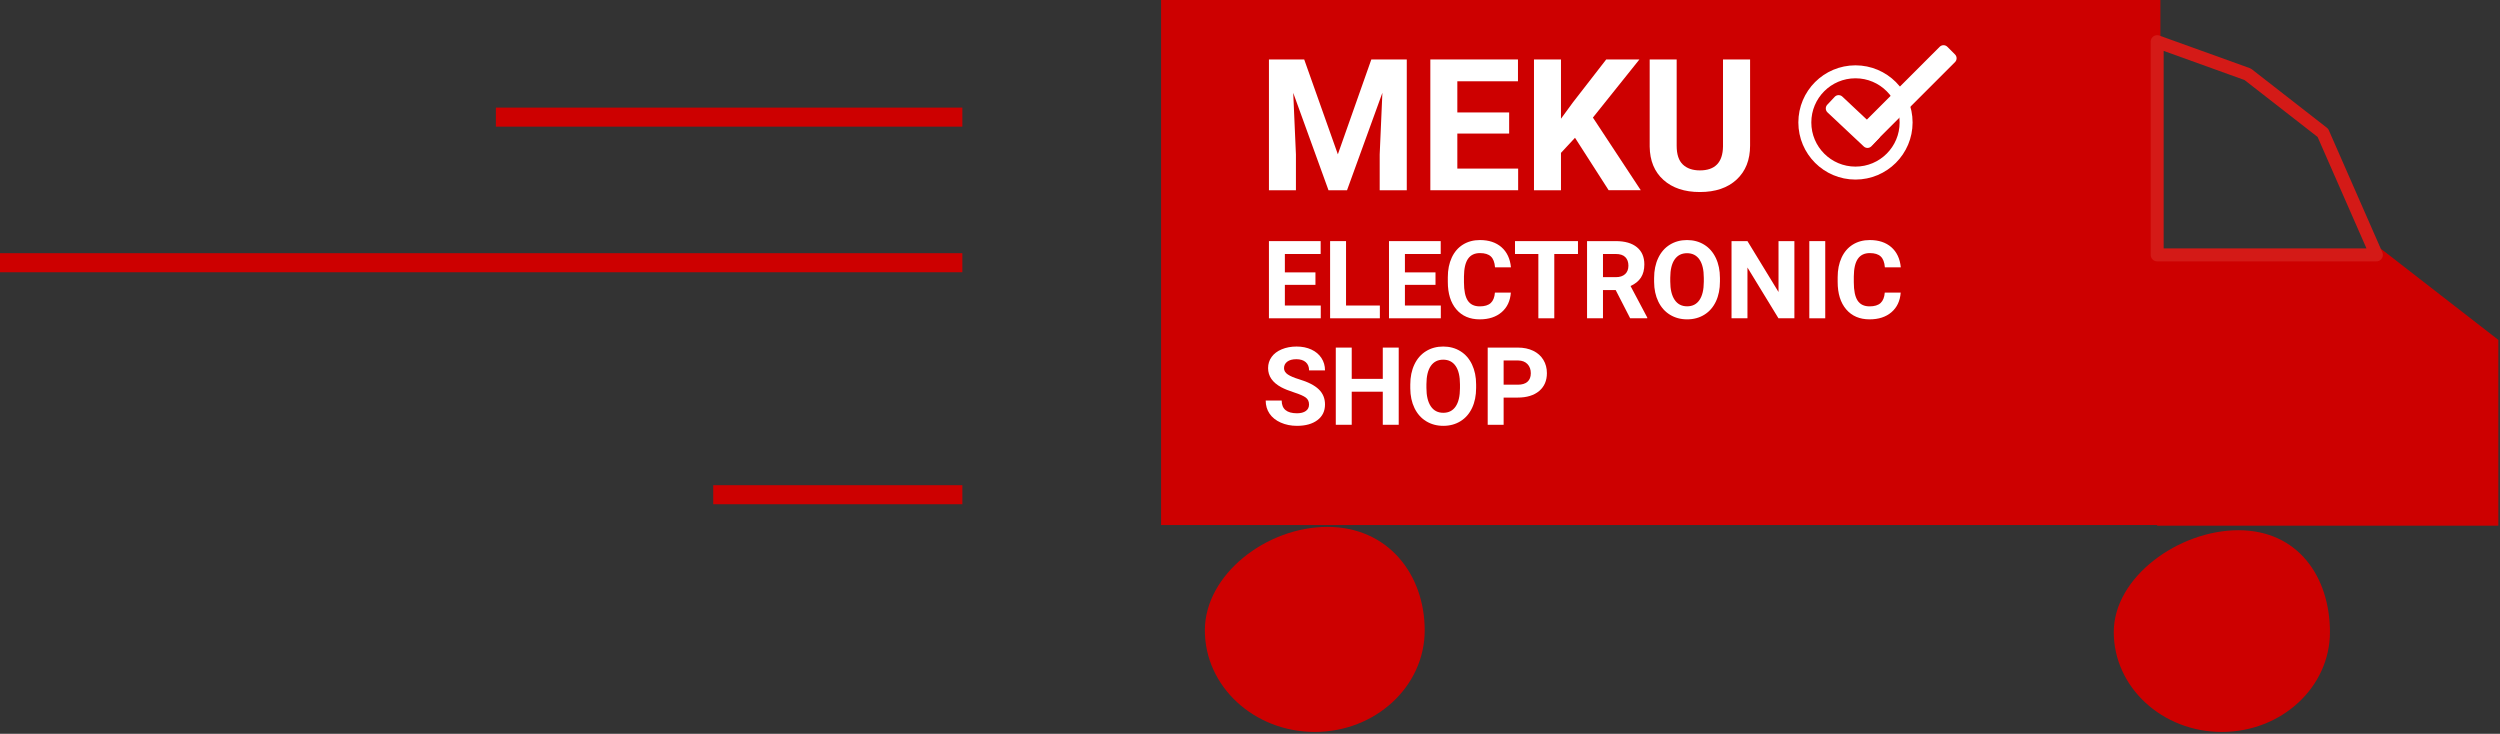 <?xml version="1.0" encoding="UTF-8" standalone="no"?><!DOCTYPE svg PUBLIC "-//W3C//DTD SVG 1.1//EN" "http://www.w3.org/Graphics/SVG/1.1/DTD/svg11.dtd"><svg width="100%" height="100%" viewBox="0 0 804 236" version="1.1" xmlns="http://www.w3.org/2000/svg" xmlns:xlink="http://www.w3.org/1999/xlink" xml:space="preserve" xmlns:serif="http://www.serif.com/" style="fill-rule:evenodd;clip-rule:evenodd;stroke-linecap:round;stroke-linejoin:round;stroke-miterlimit:1.5;"><rect x="0" y="0" width="804" height="236" fill="#333333" stroke="none"/><g id="MekuVan"><rect x="159.472" y="34.603" width="150.022" height="6.126" style="fill:#cd0000;"/><rect x="229.377" y="156.036" width="80.117" height="6.126" style="fill:#cd0000;"/><rect x="0" y="81.428" width="309.494" height="6.126" style="fill:#cd0000;"/><path d="M426.874,169.447c19.511,-0 31.309,15.258 31.309,33.284c0,18.026 -15.841,32.66 -35.352,32.66c-19.511,0 -35.351,-14.634 -35.351,-32.66c-0,-18.026 19.883,-33.284 39.394,-33.284Z" style="fill:#cd0000;"/><path d="M719.866,170.521c19.184,-0 29.44,15.033 29.44,32.757c0,17.724 -15.575,32.113 -34.76,32.113c-19.184,0 -34.759,-14.389 -34.759,-32.113c-0,-17.724 20.894,-32.757 40.079,-32.757Z" style="fill:#cd0000;"/><rect x="373.404" y="0" width="321.38" height="168.849" style="fill:#cd0000;"/><g><path d="M419.432,19.121l10.822,30.505l10.763,-30.505l11.4,0l-0,42.059l-8.709,0l-0,-11.497l0.868,-19.845l-11.371,31.342l-5.961,0l-11.342,-31.313l0.868,19.816l0,11.497l-8.68,0l0,-42.059l11.342,0Z" style="fill:#fff;fill-rule:nonzero;"/><path d="M485.344,42.953l-16.666,-0l-0,11.266l19.559,-0l-0,6.961l-28.239,0l-0,-42.059l28.181,0l0,7.02l-19.501,-0l-0,10.023l16.666,0l-0,6.789Z" style="fill:#fff;fill-rule:nonzero;"/><path d="M506.523,44.311l-4.514,4.853l0,12.016l-8.68,0l0,-42.059l8.68,0l0,19.065l3.82,-5.228l10.734,-13.837l10.677,0l-14.959,18.69l15.393,23.369l-10.33,0l-10.821,-16.869Z" style="fill:#fff;fill-rule:nonzero;"/><path d="M562.828,19.121l0,27.703c0,4.602 -1.442,8.242 -4.325,10.919c-2.884,2.677 -6.824,4.015 -11.82,4.015c-4.919,0 -8.825,-1.3 -11.718,-3.9c-2.893,-2.599 -4.369,-6.172 -4.427,-10.717l0,-28.02l8.68,0l0,27.76c0,2.754 0.661,4.762 1.982,6.023c1.322,1.262 3.149,1.892 5.483,1.892c4.88,0 7.359,-2.561 7.436,-7.683l0,-27.992l8.709,0Z" style="fill:#fff;fill-rule:nonzero;"/></g><g><path d="M423.049,91.607l-9.836,-0l0,6.649l11.544,-0l-0,4.108l-16.667,0l0,-24.822l16.633,-0l-0,4.142l-11.51,0l0,5.916l9.836,0l0,4.007Z" style="fill:#fff;fill-rule:nonzero;"/><path d="M432.885,98.256l10.877,-0l0,4.108l-16,0l0,-24.822l5.123,-0l-0,20.714Z" style="fill:#fff;fill-rule:nonzero;"/><path d="M461.658,91.607l-9.836,-0l0,6.649l11.544,-0l-0,4.108l-16.666,0l-0,-24.822l16.632,-0l-0,4.142l-11.51,0l0,5.916l9.836,0l0,4.007Z" style="fill:#fff;fill-rule:nonzero;"/><path d="M485.889,94.096c-0.193,2.671 -1.181,4.773 -2.962,6.308c-1.782,1.534 -4.13,2.301 -7.044,2.301c-3.188,0 -5.695,-1.071 -7.522,-3.213c-1.827,-2.143 -2.741,-5.084 -2.741,-8.823l0,-1.517c0,-2.387 0.421,-4.49 1.264,-6.308c0.842,-1.819 2.046,-3.214 3.611,-4.186c1.566,-0.971 3.384,-1.457 5.456,-1.457c2.869,-0 5.18,0.767 6.933,2.301c1.753,1.535 2.766,3.688 3.04,6.462l-5.123,-0c-0.125,-1.603 -0.572,-2.765 -1.341,-3.487c-0.768,-0.721 -1.938,-1.082 -3.509,-1.082c-1.708,-0 -2.985,0.611 -3.833,1.832c-0.849,1.222 -1.284,3.117 -1.307,5.686l0,1.875c0,2.683 0.407,4.643 1.221,5.882c0.814,1.239 2.098,1.858 3.851,1.858c1.582,0 2.763,-0.36 3.543,-1.082c0.78,-0.722 1.227,-1.839 1.341,-3.35l5.122,-0Z" style="fill:#fff;fill-rule:nonzero;"/><path d="M507.475,81.684l-7.616,0l-0,20.68l-5.123,0l-0,-20.68l-7.514,0l0,-4.142l20.253,-0l-0,4.142Z" style="fill:#fff;fill-rule:nonzero;"/><path d="M519.599,93.277l-4.082,0l0,9.087l-5.122,0l-0,-24.822l9.238,-0c2.937,-0 5.202,0.653 6.796,1.96c1.594,1.307 2.391,3.154 2.391,5.541c-0,1.694 -0.367,3.106 -1.102,4.237c-0.734,1.13 -1.847,2.031 -3.338,2.702l5.379,10.144l-0,0.238l-5.499,0l-4.661,-9.087Zm-4.082,-4.142l4.133,-0c1.286,-0 2.282,-0.327 2.988,-0.981c0.706,-0.653 1.059,-1.554 1.059,-2.702c-0,-1.17 -0.333,-2.091 -0.999,-2.762c-0.666,-0.67 -1.688,-1.006 -3.065,-1.006l-4.116,0l0,7.451Z" style="fill:#fff;fill-rule:nonzero;"/><path d="M553.136,90.516c0,2.443 -0.432,4.586 -1.297,6.427c-0.866,1.841 -2.104,3.262 -3.715,4.262c-1.61,1 -3.457,1.5 -5.541,1.5c-2.06,0 -3.899,-0.494 -5.515,-1.483c-1.617,-0.989 -2.869,-2.401 -3.757,-4.236c-0.888,-1.836 -1.338,-3.947 -1.349,-6.334l-0,-1.227c-0,-2.444 0.441,-4.595 1.323,-6.453c0.882,-1.859 2.129,-3.285 3.74,-4.28c1.611,-0.994 3.452,-1.491 5.524,-1.491c2.072,-0 3.913,0.497 5.524,1.491c1.611,0.995 2.858,2.421 3.74,4.28c0.882,1.858 1.323,4.003 1.323,6.435l0,1.109Zm-5.191,-1.126c0,-2.602 -0.467,-4.58 -1.4,-5.932c-0.934,-1.353 -2.266,-2.029 -3.996,-2.029c-1.719,-0 -3.045,0.667 -3.979,2.003c-0.933,1.335 -1.406,3.293 -1.417,5.873l-0,1.211c-0,2.534 0.467,4.5 1.4,5.898c0.934,1.398 2.277,2.097 4.03,2.097c1.719,0 3.04,-0.673 3.962,-2.02c0.922,-1.347 1.389,-3.31 1.4,-5.89l0,-1.211Z" style="fill:#fff;fill-rule:nonzero;"/><path d="M577.077,102.364l-5.123,0l-9.972,-16.332l-0,16.332l-5.123,0l-0,-24.822l5.123,-0l9.989,16.366l0,-16.366l5.106,-0l0,24.822Z" style="fill:#fff;fill-rule:nonzero;"/><rect x="581.876" y="77.542" width="5.123" height="24.823" style="fill:#fff;fill-rule:nonzero;"/><path d="M611.264,94.096c-0.194,2.671 -1.181,4.773 -2.963,6.308c-1.782,1.534 -4.13,2.301 -7.044,2.301c-3.188,0 -5.695,-1.071 -7.522,-3.213c-1.827,-2.143 -2.741,-5.084 -2.741,-8.823l0,-1.517c0,-2.387 0.421,-4.49 1.264,-6.308c0.842,-1.819 2.046,-3.214 3.611,-4.186c1.566,-0.971 3.384,-1.457 5.456,-1.457c2.869,-0 5.18,0.767 6.933,2.301c1.753,1.535 2.767,3.688 3.04,6.462l-5.123,-0c-0.125,-1.603 -0.572,-2.765 -1.341,-3.487c-0.768,-0.721 -1.938,-1.082 -3.509,-1.082c-1.707,-0 -2.985,0.611 -3.833,1.832c-0.848,1.222 -1.284,3.117 -1.307,5.686l0,1.875c0,2.683 0.407,4.643 1.221,5.882c0.814,1.239 2.098,1.858 3.851,1.858c1.582,0 2.764,-0.36 3.543,-1.082c0.78,-0.722 1.227,-1.839 1.341,-3.35l5.123,-0Z" style="fill:#fff;fill-rule:nonzero;"/></g><g><path d="M420.983,130.097c-0,-0.966 -0.342,-1.708 -1.025,-2.225c-0.683,-0.517 -1.912,-1.063 -3.688,-1.637c-1.776,-0.574 -3.182,-1.139 -4.218,-1.696c-2.823,-1.523 -4.235,-3.575 -4.235,-6.155c0,-1.341 0.379,-2.537 1.136,-3.588c0.757,-1.052 1.844,-1.873 3.261,-2.464c1.418,-0.591 3.008,-0.886 4.773,-0.886c1.776,-0 3.358,0.321 4.747,0.963c1.389,0.642 2.468,1.548 3.236,2.719c0.769,1.171 1.153,2.5 1.153,3.989l-5.123,0c-0,-1.136 -0.359,-2.02 -1.076,-2.651c-0.717,-0.63 -1.725,-0.946 -3.022,-0.946c-1.253,0 -2.226,0.264 -2.92,0.793c-0.695,0.528 -1.042,1.225 -1.042,2.088c-0,0.807 0.407,1.484 1.221,2.029c0.814,0.546 2.012,1.057 3.594,1.534c2.915,0.876 5.038,1.961 6.37,3.257c1.332,1.295 1.998,2.909 1.998,4.842c-0,2.148 -0.814,3.833 -2.442,5.054c-1.628,1.222 -3.819,1.833 -6.574,1.833c-1.913,0 -3.655,-0.349 -5.226,-1.048c-1.571,-0.699 -2.769,-1.657 -3.594,-2.873c-0.826,-1.216 -1.238,-2.626 -1.238,-4.228l5.14,-0c-0,2.739 1.639,4.109 4.918,4.109c1.218,-0 2.168,-0.248 2.851,-0.742c0.683,-0.494 1.025,-1.185 1.025,-2.071Z" style="fill:#fff;fill-rule:nonzero;"/><path d="M449.825,136.609l-5.123,0l-0,-10.638l-9.99,-0l0,10.638l-5.123,0l0,-24.823l5.123,0l0,10.059l9.99,0l-0,-10.059l5.123,0l-0,24.823Z" style="fill:#fff;fill-rule:nonzero;"/><path d="M474.722,124.76c-0,2.444 -0.433,4.586 -1.298,6.428c-0.865,1.841 -2.103,3.262 -3.714,4.262c-1.611,1 -3.458,1.5 -5.541,1.5c-2.061,0 -3.9,-0.494 -5.516,-1.483c-1.617,-0.989 -2.869,-2.401 -3.757,-4.237c-0.888,-1.835 -1.337,-3.946 -1.349,-6.333l0,-1.228c0,-2.443 0.441,-4.594 1.324,-6.453c0.882,-1.858 2.128,-3.284 3.739,-4.279c1.611,-0.994 3.452,-1.491 5.524,-1.491c2.072,-0 3.914,0.497 5.525,1.491c1.61,0.995 2.857,2.421 3.739,4.279c0.882,1.859 1.324,4.004 1.324,6.436l-0,1.108Zm-5.192,-1.125c0,-2.603 -0.466,-4.58 -1.4,-5.933c-0.933,-1.352 -2.265,-2.028 -3.996,-2.028c-1.719,-0 -3.045,0.667 -3.978,2.003c-0.934,1.335 -1.406,3.293 -1.418,5.873l0,1.21c0,2.535 0.467,4.501 1.401,5.899c0.933,1.398 2.276,2.097 4.03,2.097c1.719,0 3.039,-0.673 3.961,-2.02c0.922,-1.347 1.389,-3.31 1.4,-5.89l0,-1.211Z" style="fill:#fff;fill-rule:nonzero;"/><path d="M483.567,127.863l0,8.746l-5.123,0l0,-24.823l9.7,0c1.867,0 3.509,0.341 4.926,1.023c1.417,0.682 2.507,1.651 3.27,2.907c0.763,1.256 1.144,2.685 1.144,4.288c0,2.432 -0.834,4.35 -2.501,5.754c-1.668,1.403 -3.976,2.105 -6.925,2.105l-4.491,0Zm0,-4.143l4.577,0c1.354,0 2.387,-0.318 3.099,-0.954c0.711,-0.637 1.067,-1.546 1.067,-2.728c0,-1.216 -0.359,-2.199 -1.076,-2.949c-0.717,-0.751 -1.707,-1.137 -2.971,-1.16l-4.696,0l0,7.791Z" style="fill:#fff;fill-rule:nonzero;"/></g><path d="M803.466,109.313l-37.547,-29.135l-72.171,0l-0,88.885l109.718,-0l0,-59.75Z" style="fill:#cd0000;"/><path d="M747.038,42.725l-24.18,-18.838l-29.11,-10.487l-0,68.571l70.503,-0l-17.213,-39.246Z" style="fill:none;stroke:#d41a17;stroke-width:4.17px;"/><g><circle cx="596.72" cy="39.38" r="16.285" style="fill:none;stroke:#fff;stroke-width:4.17px;"/><g><path d="M604.244,44.488c0.658,-0.701 0.623,-1.805 -0.078,-2.463l-11.67,-10.958c-0.701,-0.658 -1.805,-0.623 -2.463,0.078l-2.385,2.54c-0.658,0.701 -0.624,1.805 0.077,2.463l11.671,10.958c0.701,0.658 1.804,0.623 2.462,-0.078l2.386,-2.54Z" style="fill:#fff;"/><path d="M599.843,46.4c0.68,0.68 1.784,0.68 2.464,-0l26.425,-26.425c0.68,-0.68 0.68,-1.784 0,-2.464l-2.464,-2.464c-0.68,-0.68 -1.784,-0.68 -2.464,0l-26.425,26.425c-0.68,0.68 -0.68,1.784 0,2.464l2.464,2.464Z" style="fill:#fff;"/></g></g></g></svg>